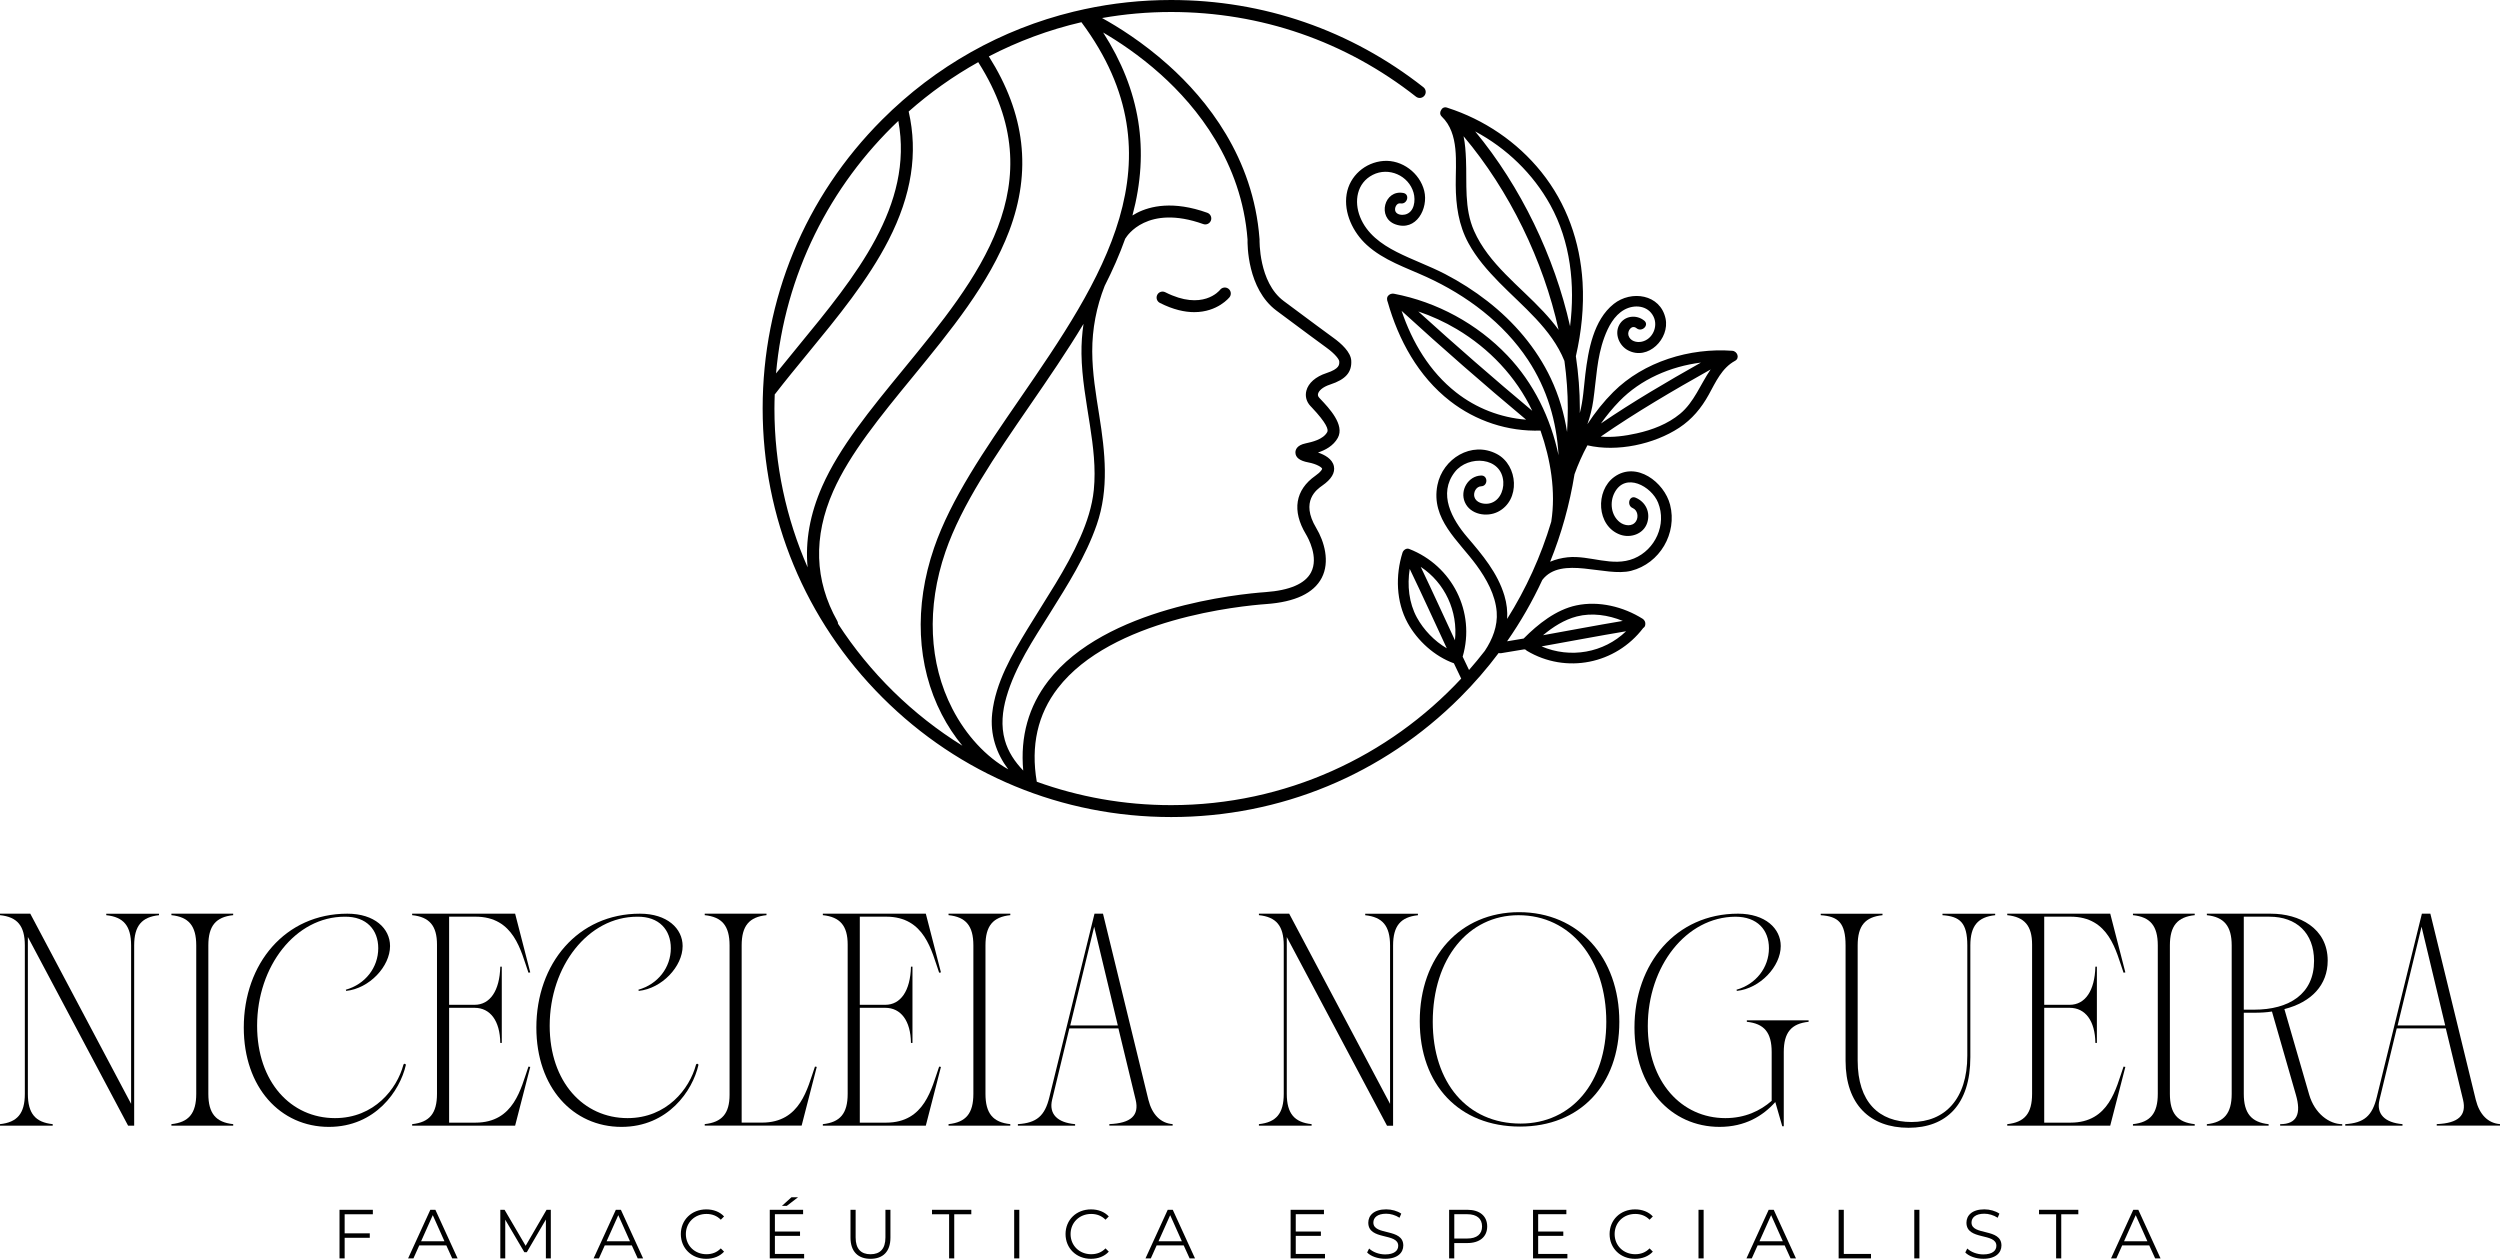 <?xml version="1.0" encoding="utf-8"?>
<!-- Generator: Adobe Illustrator 27.9.0, SVG Export Plug-In . SVG Version: 6.00 Build 0)  -->
<svg version="1.1" id="Layer_1" xmlns="http://www.w3.org/2000/svg" xmlns:xlink="http://www.w3.org/1999/xlink" x="0px" y="0px"
	 viewBox="0 0 749.97 377.63" style="enable-background:new 0 0 749.97 377.63;" xml:space="preserve">
<g>
	<g>
		<g>
			<path d="M264.63,35.9c16.08-16.08,35.84-27.14,57.39-32.39l3.28-0.75C333.74,0.94,342.45,0,351.3,0
				c27.76,0,53.94,9.05,75.71,26.17c0.78,0.61,0.92,1.75,0.3,2.53c-0.62,0.78-1.75,0.92-2.53,0.3C403.65,12.38,378.24,3.6,351.3,3.6
				c-7.06,0-13.97,0.62-20.7,1.81c4.65,2.56,12.16,7.2,19.9,14.13c11.46,10.25,25.5,27.62,27.34,52.12l0.01,0.1l0,0.1
				c0,0.13-0.32,12.79,7.23,18.43c8.43,6.29,12.96,9.62,14.9,11.03c2.38,1.71,5.24,4.3,5.38,6.87c0.19,3.5-1.69,5.64-6.3,7.15
				c-2.38,0.77-3.45,1.94-3.66,2.77c-0.11,0.44,0,0.83,0.35,1.2l0.36,0.39c2.57,2.71,7.35,7.75,5.22,11.64
				c-1.34,2.43-3.79,3.7-5.95,4.41c1.99,0.67,4.3,1.9,4.77,4.1c0.42,1.96-0.75,3.92-3.47,5.81c-1.65,1.16-6.66,4.67-1.84,12.71
				c2.45,4.08,4.17,10.16,1.66,14.98c-2.39,4.59-7.98,7.24-16.64,7.86c-7.61,0.55-46.38,4.34-62.52,25.22
				c-6.05,7.83-8.17,17.28-6.32,28.08c12.58,4.54,26.15,7.02,40.28,7.02c34.33,0,65.31-14.62,87.04-37.96
				c-0.74-1.53-1.47-3.06-2.19-4.59c-5.78-2.07-10.95-6.77-13.87-12.1c-3.48-6.34-3.69-14.29-1.55-21.08
				c0.24-0.77,1.15-1.46,1.99-1.13c12.94,5.03,19.97,18.92,16.06,32.32c0.63,1.33,1.27,2.67,1.91,4c1.63-1.86,3.2-3.76,4.72-5.72
				c2.32-3.48,3.91-7.48,3.58-11.72c-0.4-5.1-3.09-9.92-6.05-13.97c-5.38-7.38-13.77-13.84-11.73-24.07
				c1.58-7.92,10.26-13.3,17.82-9.32c6.42,3.38,7.14,13.9,0.34,17.34c-3.36,1.7-8.34,0.84-9.94-2.89c-1.53-3.55,1.01-7.87,4.9-7.99
				c2.08-0.06,2.08,3.17,0,3.23c-1.49,0.04-2.42,1.83-2.03,3.2c0.48,1.69,2.59,2.21,4.12,2.01c3.14-0.42,4.73-3.63,4.55-6.55
				c-0.48-7.59-10.56-8.07-14.54-2.95c-5.11,6.57-0.86,14.2,3.73,19.56c4.55,5.31,9.09,10.7,11.14,17.53
				c0.72,2.39,0.96,4.73,0.82,6.99c5.65-8.99,10.13-18.78,13.23-29.16c1.42-9.04-0.19-18.71-3.22-27.34
				c-9.81,0.32-19.39-2.84-27.14-8.87c-9.53-7.41-15.46-18.29-18.71-29.76c-0.1-0.19-0.15-0.41-0.16-0.63
				c-0.14-0.83,0.35-1.43,1-1.69c0.05-0.02,0.1-0.04,0.15-0.05c0.01,0,0.02-0.01,0.04-0.01c0.25-0.08,0.53-0.11,0.84-0.05
				c12.93,2.47,24.98,9.02,34.06,18.55c7.91,8.31,12.97,18.77,15.33,29.92c-0.55-10.11-3.41-19.91-9.16-28.61
				c-7.35-11.13-18.43-19.39-30.46-24.89c-6.16-2.82-12.83-4.96-17.93-9.62c-4.1-3.75-6.93-9.59-6.02-15.22
				c0.89-5.48,5.57-9.55,11.07-9.96c5.54-0.42,10.89,3.62,12.21,8.98c1.3,5.27-2.41,12.27-8.65,10.04
				c-5.54-1.98-3.37-10.5,2.39-9.41c2.04,0.39,1.18,3.5-0.86,3.12c-1.21-0.23-1.97,1.51-1.49,2.46c0.49,0.97,1.93,1.11,2.86,0.89
				c2.8-0.66,3.21-4.24,2.55-6.55c-1.47-5.18-7.47-7.79-12.24-5.36c-4.81,2.45-5.67,7.97-3.8,12.64c1.99,4.98,6.32,8.13,10.95,10.48
				c4.75,2.42,9.81,4.18,14.55,6.64c4.47,2.32,8.73,5.04,12.71,8.14c7.95,6.19,14.67,14.02,19,23.16
				c2.43,5.15,4.02,10.55,4.88,16.08c0.14-2.34,0.22-4.7,0.22-7.08c0-4.65-0.35-9.42-1.01-14.23c-3.88-9.66-12.52-16.36-19.61-23.6
				c-3.47-3.55-6.81-7.36-9.19-11.75c-2.96-5.45-3.77-11.29-3.81-17.43c-0.05-6.7,1.13-15.42-4.18-20.52
				c-0.61-0.59-0.59-1.32-0.25-1.88c0.29-0.65,0.94-1.1,1.82-0.82c0.04,0.01,0.07,0.03,0.11,0.04c0.01,0,0.01,0,0.02,0.01
				c10.99,3.53,20.89,10.22,28.14,19.24c7.63,9.5,11.65,20.94,12.39,33.07c0.45,7.46-0.34,14.94-2.01,22.21
				c0.78,5.3,1.19,10.55,1.19,15.67c0,0.47-0.01,0.93-0.02,1.4c1.03-3.82,1.2-7.74,1.67-11.65c0.88-7.24,2.44-16.26,8.51-21.09
				c5.27-4.2,13.97-2.95,15.55,4.36c1.3,6.03-5.24,12.73-11.26,9.55c-2.64-1.39-4.13-4.92-2.61-7.66c1.54-2.77,5.15-3.14,7.47-1.25
				c1.62,1.31-0.68,3.59-2.29,2.29c-1.47-1.19-2.83,0.81-2.44,2.15c0.5,1.72,2.47,2.23,4.04,1.87c3.26-0.74,4.92-4.62,3.47-7.54
				c-1.66-3.36-5.76-3.71-8.77-2.03c-3.08,1.73-4.82,5.15-5.99,8.33c-2.25,6.12-2.39,12.52-3.3,18.89
				c-0.35,2.46-0.95,4.84-1.77,7.12c2.31-3.54,4.92-6.82,7.78-9.67c9.15-9.13,22.98-13.3,35.7-12.36c1.5,0.11,2.32,2.2,0.82,3.01
				c-3.98,2.15-5.8,6.37-7.89,10.15c-2.22,4.02-5.01,7.39-8.87,9.93c-7.53,4.95-18.6,7.34-27.53,5.27c-1.51,2.8-2.81,5.72-3.87,8.67
				c-1.46,9.05-3.91,17.84-7.31,26.25c1.66-0.71,3.46-1.14,5.23-1.33c6.66-0.7,13.44,3.03,19.93,0.35
				c6.39-2.64,9.84-10.2,7.23-16.72c-1.98-4.96-9.87-9.27-13.1-2.96c-1.47,2.86-1.03,6.73,1.59,8.79c1.4,1.1,3.77,1.46,4.88-0.27
				c0.82-1.27,0.5-3.33-0.99-3.96c-1.89-0.79-1.06-3.92,0.86-3.12c3.04,1.27,4.53,4.4,3.47,7.6c-1.11,3.32-4.99,4.62-8.11,3.49
				c-7.08-2.57-7.49-13.18-1.76-17.31c6.65-4.81,15.01,1.58,16.75,8.34c2.2,8.59-3.08,17.62-11.68,19.82
				c-7.69,1.97-20.92-4.7-26.65,2.74c-2.97,6.41-6.5,12.57-10.57,18.41c1.66-0.27,3.31-0.55,4.97-0.83
				c4.31-4.35,9.72-8.65,15.79-9.94c6.77-1.44,14.14,0.39,19.92,4.02c0.55,0.34,0.91,1.08,0.78,1.73c-0.03,0.42-0.22,0.8-0.62,1.03
				c-8.23,10.81-23.14,13.87-34.92,6.82c-0.16-0.1-0.29-0.21-0.4-0.34c-0.13-0.01-0.25-0.04-0.37-0.08
				c-2.31,0.4-4.62,0.78-6.93,1.15c-0.27,0.04-0.52,0.02-0.75-0.05c-3.5,4.67-7.35,9.12-11.55,13.31
				c-23.15,23.15-53.93,35.9-86.67,35.9s-63.52-12.75-86.67-35.9c-23.15-23.15-35.9-53.93-35.9-86.67S241.48,59.05,264.63,35.9z
				 M425.06,185.27c2.01,3.65,5.22,7.05,8.96,9.21c-3.7-7.94-7.31-15.93-11.12-23.82C422.12,175.61,422.65,180.88,425.06,185.27z
				 M426.2,170.05c3.5,7.3,6.85,14.68,10.27,22.03C437.41,183.39,433.47,174.84,426.2,170.05z M436.8,117.71
				c6.08,4.78,13.39,7.59,21.01,8.18c-12.69-10.6-25.14-21.48-37.35-32.64C423.66,102.68,428.87,111.49,436.8,117.71z M437,98.73
				c-3.66-2.18-7.53-3.94-11.54-5.3c11.2,10.17,22.6,20.11,34.2,29.81C454.81,112.99,446.75,104.53,437,98.73z M485.78,120.37
				c-1.97,2.03-3.82,4.28-5.52,6.67c9.68-6.58,19.8-12.52,30-18.27C501.12,109.92,492.19,113.77,485.78,120.37z M491.02,130
				c4.66-1.04,9.26-2.79,12.98-5.86c4.22-3.48,6.13-8.91,9.17-13.31c-11.23,6.31-22.38,12.83-32.97,20.15
				C483.82,131.27,487.51,130.79,491.02,130z M439.78,47.88c0.3,7.2-0.58,14.62,2.43,21.4c4.37,9.86,13.64,16.51,20.8,24.21
				c1.62,1.74,3.16,3.55,4.55,5.46c-4.58-20.77-14.73-41.73-28.51-58.08C439.53,43.1,439.68,45.47,439.78,47.88z M465.07,61.48
				c-5.18-9.38-13.14-17.04-22.54-22.06C456.23,55.98,466.34,77,471,97.87C472.55,85.46,471.16,72.51,465.07,61.48z M473.01,184.93
				c-3.72,0.96-7.11,3.11-10.12,5.63c7.97-1.44,15.94-2.95,23.93-4.29C482.46,184.49,477.53,183.76,473.01,184.93z M487.81,189.37
				c-8.47,1.42-16.91,3.03-25.36,4.54C471.07,197.61,481.09,195.85,487.81,189.37z M269.49,36.27
				c-20.48,19.42-34.07,46.03-36.69,75.75c2.22-2.77,4.5-5.56,6.74-8.28C256.57,83.02,274.16,61.61,269.49,36.27z M314.49,204.24
				c17.07-22.09,57.23-26.05,65.11-26.61c7.32-0.53,11.93-2.52,13.7-5.93c2.35-4.53-0.88-10.35-1.56-11.47
				c-4.22-7.04-3.2-13.26,2.87-17.52c1.76-1.23,2.04-1.99,2.01-2.11c-0.09-0.4-1.6-1.41-4.17-1.89c-2.53-0.47-3.82-1.46-3.84-2.95
				c-0.01-0.79,0.38-2.2,3.08-2.76c1.83-0.4,5.23-1.13,6.47-3.39c0.39-0.72-0.1-2.59-4.68-7.43l-0.37-0.39
				c-1.19-1.26-1.64-2.92-1.22-4.56c0.59-2.32,2.79-4.25,6.04-5.31c3.95-1.3,3.88-2.54,3.83-3.53c-0.03-0.54-1.11-2.14-3.9-4.15
				c-1.96-1.43-6.5-4.76-14.94-11.06c-8.77-6.55-8.71-19.9-8.67-21.34c-1.77-23.21-15.15-39.75-26.06-49.54
				c-6.41-5.75-12.74-9.91-17.26-12.55c11.13,17.34,14.01,35.37,8.79,54.89c0.43-0.27,0.87-0.53,1.36-0.78
				c3.98-2.04,10.87-3.7,21.1-0.03c0.94,0.34,1.42,1.37,1.09,2.3c-0.34,0.94-1.37,1.42-2.3,1.09c-16.86-6.04-22.95,3.67-23.22,4.11
				c-0.06,0.1-0.13,0.19-0.2,0.27c-1.7,4.78-3.79,9.5-6.16,14.17c-2.47,6.28-3.75,12.89-3.73,19.66c0.02,6.45,1.09,12.81,2.1,19.16
				c1.76,11.06,2.98,22.07-0.76,32.85c-3.29,9.48-8.74,18.04-14.02,26.5c-4.96,7.94-10.46,16.09-13.07,25.18
				c-1.21,4.2-1.67,8.64-0.47,12.9c0.99,3.54,3.02,6.54,5.52,9.14C306.03,220.95,308.56,211.91,314.49,204.24z M302.47,230.8
				c-3.59-4.77-5.52-10.46-4.82-16.84c1.01-9.21,5.96-17.66,10.68-25.43c5.45-8.98,11.49-17.7,15.74-27.34
				c1.98-4.5,3.57-9.31,4.06-14.22c0.65-6.46-0.18-13.05-1.17-19.44c-1.09-7.09-2.43-14.18-2.53-21.38
				c-0.04-3.04,0.17-6.03,0.61-8.99c-4.99,8.3-10.58,16.44-16.09,24.45c-10.51,15.29-20.44,29.72-25.33,43.92
				c-5.73,16.67-4.99,33.39,2.08,47.1C289.83,220.64,295.85,227.08,302.47,230.8z M251.18,186.3c0.15,0.26,0.21,0.54,0.22,0.83
				c9.58,14.77,22.34,27.29,37.31,36.58c-2.34-2.83-4.44-6-6.21-9.43c-7.53-14.59-8.34-32.32-2.29-49.93
				c5.05-14.67,15.11-29.3,25.77-44.79c24.19-35.18,49.19-71.56,18.43-112.9c-9.77,2.27-19.08,5.75-27.77,10.26
				c10.91,17.26,12.9,34.4,6.09,52.41c-5.94,15.7-17.64,29.96-28.94,43.75c-9.69,11.82-18.84,22.98-23.84,34.27
				C243.91,161.02,244.33,174.12,251.18,186.3z M246.64,145.91c5.19-11.75,14.5-23.09,24.35-35.1
				c22.42-27.35,45.61-55.63,22.56-92.01c-0.03-0.05-0.05-0.1-0.08-0.16c-7.5,4.19-14.49,9.16-20.88,14.81
				c2.85,12.45,0.88,25.08-6.02,38.55c-6.15,12.01-15.35,23.2-24.25,34.03c-3.42,4.17-6.66,8.1-9.74,12.09
				c-0.05,0.07-0.11,0.12-0.17,0.18c-0.05,1.42-0.09,2.85-0.09,4.28c0,16.92,3.56,33.02,9.95,47.61
				C241.53,162.32,242.98,154.2,246.64,145.91z"/>
			<path d="M349.57,87.67c11.16,5.66,16.21-0.43,16.43-0.72c0.61-0.78,1.73-0.93,2.52-0.33c0.79,0.6,0.94,1.73,0.34,2.52
				c-0.05,0.06-3.55,4.5-10.6,4.5c-2.85,0-6.29-0.73-10.31-2.77c-0.89-0.45-1.24-1.53-0.79-2.42
				C347.6,87.57,348.69,87.22,349.57,87.67z"/>
		</g>
	</g>
	<g>
		<path d="M15.81,337.23v0.45H0v-0.45c5.18-0.55,7.45-3.18,7.45-9.09v-44.52c0-5.91-2.27-8.54-7.45-9.08v-0.45h9.08l30.25,57.05
			v-47.51c0-5.91-2.27-8.54-7.45-9.08v-0.45H47.7v0.45c-5.18,0.54-7.45,3.18-7.45,9.08v54.06h-1.82l-30.07-56.6v47.06
			C8.36,334.05,10.63,336.69,15.81,337.23z"/>
		<path d="M69.96,337.23v0.45H51.42v-0.45c5.18-0.55,7.45-3.18,7.45-9.09v-44.52c0-5.91-2.27-8.54-7.45-9.08v-0.45h18.53v0.45
			c-5.18,0.54-7.45,3.18-7.45,9.08v44.52C62.5,334.05,64.78,336.69,69.96,337.23z"/>
		<path d="M117.01,283.81c0,6.09-6.18,12.72-13.17,13.45l-0.09-0.36c5.81-1.64,9.72-6.63,9.72-12.45c0-5.45-3.45-9.54-10.08-9.45
			c-14.72,0-26.26,14.81-26.26,32.71c0,16.9,10.17,27.71,23.35,27.71c11.81,0,18.62-8.81,20.53-15.99c0.18-0.54,0.82-0.27,0.73,0.09
			c-1.73,7.63-9.08,18.53-23.08,18.53c-14.54,0-25.53-11.81-25.53-29.8c0-19.17,12.45-34.16,31.07-34.16
			C112.38,274.09,117.01,278.54,117.01,283.81z"/>
		<path d="M134.73,302.35v34.43h7.9c11.63,0,13.63-10.36,15.9-16.81l0.54,0.09l-4.54,17.62h-30.89v-0.45
			c5.18-0.55,7.45-3.18,7.45-9.09v-44.79c0-5.63-2.27-8.27-7.45-8.81v-0.45h30.89l4.54,17.62l-0.54,0.09
			c-2.27-6.45-4.27-16.81-15.9-16.81h-7.9v26.44h7.63c4.63,0,7.54-4.18,7.72-11.45h0.45v22.89h-0.45c-0.09-6.63-3-10.54-7.72-10.54
			H134.73z"/>
		<path d="M204.78,283.81c0,6.09-6.18,12.72-13.17,13.45l-0.09-0.36c5.81-1.64,9.72-6.63,9.72-12.45c0-5.45-3.45-9.54-10.08-9.45
			c-14.72,0-26.26,14.81-26.26,32.71c0,16.9,10.17,27.71,23.35,27.71c11.81,0,18.62-8.81,20.53-15.99c0.18-0.54,0.82-0.27,0.73,0.09
			c-1.73,7.63-9.08,18.53-23.08,18.53c-14.54,0-25.53-11.81-25.53-29.8c0-19.17,12.45-34.16,31.07-34.16
			C200.14,274.09,204.78,278.54,204.78,283.81z"/>
		<path d="M211.41,274.09h18.53v0.45c-5.18,0.54-7.45,3.18-7.45,9.08v53.15h6.09c11.63,0,13.63-10.36,15.9-16.81l0.54,0.09
			l-4.54,17.62h-29.07v-0.45c5.18-0.55,7.45-3.18,7.45-8.81v-44.79c0-5.91-2.27-8.54-7.45-9.08V274.09z"/>
		<path d="M257.93,302.35v34.43h7.9c11.63,0,13.63-10.36,15.9-16.81l0.54,0.09l-4.54,17.62h-30.89v-0.45
			c5.18-0.55,7.45-3.18,7.45-9.09v-44.79c0-5.63-2.27-8.27-7.45-8.81v-0.45h30.89l4.54,17.62l-0.54,0.09
			c-2.27-6.45-4.27-16.81-15.9-16.81h-7.9v26.44h7.63c4.63,0,7.54-4.18,7.72-11.45h0.45v22.89h-0.45c-0.09-6.63-3-10.54-7.72-10.54
			H257.93z"/>
		<path d="M303.08,337.23v0.45h-18.53v-0.45c5.18-0.55,7.45-3.18,7.45-9.09v-44.52c0-5.91-2.27-8.54-7.45-9.08v-0.45h18.53v0.45
			c-5.18,0.54-7.45,3.18-7.45,9.08v44.52C295.63,334.05,297.9,336.69,303.08,337.23z"/>
		<path d="M322.52,337.23v0.45h-17.17v-0.45c5.63-0.36,8.09-2.45,9.45-8.09l13.54-55.06h2.54l13.63,55.87
			c1.09,4.36,3.63,7,7.27,7.27v0.45h-18.99v-0.45c6.54-0.27,8.99-2.63,7.9-7.27l-5.18-21.44h-14.72l-5.18,21.44
			C314.62,334.15,317.16,336.78,322.52,337.23z M335.33,307.62L328.24,278l-7.18,29.62H335.33z"/>
		<path d="M393.47,337.23v0.45h-15.81v-0.45c5.18-0.55,7.45-3.18,7.45-9.09v-44.52c0-5.91-2.27-8.54-7.45-9.08v-0.45h9.08
			L417,331.15v-47.51c0-5.91-2.27-8.54-7.45-9.08v-0.45h15.81v0.45c-5.18,0.54-7.45,3.18-7.45,9.08v54.06h-1.82l-30.07-56.6v47.06
			C386.03,334.05,388.3,336.69,393.47,337.23z"/>
		<path d="M425.91,306.35c0-19.35,12.17-32.71,29.8-32.71c17.81,0,30.07,13.54,30.07,32.89c0,19.08-11.9,31.43-29.8,31.43
			C437.72,337.96,425.91,325.42,425.91,306.35z M481.87,306.53c0-18.72-10.72-31.98-26.35-31.98c-14.99,0-25.71,12.99-25.71,31.98
			c0,18.26,10.36,30.53,26.35,30.53C471.52,337.05,481.87,324.7,481.87,306.53z"/>
		<path d="M531.48,315.61c0-5.91-2.27-8.54-7.45-9.08v-0.45h18.53v0.45c-5.18,0.54-7.45,3.18-7.45,9.08v22.26h-0.45l-2.09-7.27
			c-3.72,4.18-9.08,7.45-16.72,7.45c-14.54,0-25.53-11.81-25.53-29.8c0-19.17,12.45-34.16,31.07-34.16c8.18,0,12.81,4.45,12.81,9.72
			c0,6.09-6.18,12.72-13.17,13.45l-0.09-0.36c5.81-1.64,9.72-6.63,9.72-12.45c0-5.45-3.45-9.45-10.08-9.45
			c-14.72,0.09-26.26,14.81-26.26,32.8c0,16.81,10.17,27.62,23.26,27.62c5.91,0,10.45-2.18,13.9-5.18V315.61z"/>
		<path d="M590.17,283.63c0-6.9-2.27-8.72-7.45-9.08v-0.45h15.81v0.45c-5.18,0.54-7.45,3.18-7.45,9.08v33.52
			c0,14.26-7.27,21.17-18.53,21.17c-11.54,0-18.9-7-18.9-20.08v-34.61c0-6.9-2.27-8.72-7.45-9.08v-0.45h18.53v0.45
			c-5.18,0.54-7.45,3.09-7.45,9.08v34.52c0,12.54,6.45,18.44,16.17,18.44c9.99,0,16.72-6.9,16.72-19.9V283.63z"/>
		<path d="M613.24,302.35v34.43h7.9c11.63,0,13.63-10.36,15.9-16.81l0.54,0.09l-4.54,17.62h-30.89v-0.45
			c5.18-0.55,7.45-3.18,7.45-9.09v-44.79c0-5.63-2.27-8.27-7.45-8.81v-0.45h30.89l4.54,17.62l-0.54,0.09
			c-2.27-6.45-4.27-16.81-15.9-16.81h-7.9v26.44h7.63c4.63,0,7.54-4.18,7.72-11.45h0.45v22.89h-0.45c-0.09-6.63-3-10.54-7.72-10.54
			H613.24z"/>
		<path d="M658.39,337.23v0.45h-18.53v-0.45c5.18-0.55,7.45-3.18,7.45-9.09v-44.52c0-5.91-2.27-8.54-7.45-9.08v-0.45h18.53v0.45
			c-5.18,0.54-7.45,3.18-7.45,9.08v44.52C650.94,334.05,653.22,336.69,658.39,337.23z"/>
		<path d="M673.11,303.8v24.35c0,5.81,2.27,8.54,7.45,9.09v0.45h-18.53v-0.45c5.18-0.55,7.45-3.27,7.45-9.09v-44.52
			c0-5.81-2.27-8.54-7.45-9.08v-0.45h19.26c8.36,0,16.99,4.27,16.99,14.08c0,7.27-4.82,12.45-12.99,14.54l7.45,25.71
			c1.64,5.63,6,8.81,9.9,8.81v0.45h-18.62v-0.45c5.09,0,6.36-3.18,4.72-8.81l-7.18-24.98c-1.73,0.27-3.45,0.36-5.36,0.36H673.11z
			 M676.2,302.89c10.54,0,17.99-4.72,17.99-14.63c0-8.36-5.27-13.26-13.36-13.26h-7.72v27.89H676.2z"/>
		<path d="M720.72,337.23v0.45h-17.17v-0.45c5.63-0.36,8.09-2.45,9.45-8.09l13.54-55.06h2.54l13.63,55.87
			c1.09,4.36,3.63,7,7.27,7.27v0.45h-18.99v-0.45c6.54-0.27,8.99-2.63,7.9-7.27l-5.18-21.44h-14.72l-5.18,21.44
			C712.81,334.15,715.36,336.78,720.72,337.23z M733.53,307.62L726.44,278l-7.18,29.62H733.53z"/>
	</g>
	<g>
		<path d="M103.39,364.26v5.73h7.54v1.33h-7.54v6.19h-1.54v-14.58h10v1.33H103.39z"/>
		<path d="M133.89,373.61h-8.12l-1.75,3.9h-1.6l6.67-14.58h1.52l6.67,14.58h-1.62L133.89,373.61z M133.33,372.36l-3.5-7.83
			l-3.5,7.83H133.33z"/>
		<path d="M165.24,362.92v14.58h-1.48v-11.66l-5.73,9.81h-0.73l-5.73-9.75v11.6h-1.48v-14.58h1.27l6.33,10.81l6.27-10.81H165.24z"/>
		<path d="M189.54,373.61h-8.12l-1.75,3.9h-1.6l6.67-14.58h1.52l6.67,14.58h-1.62L189.54,373.61z M188.98,372.36l-3.5-7.83
			l-3.5,7.83H188.98z"/>
		<path d="M204.24,370.21c0-4.27,3.25-7.41,7.64-7.41c2.12,0,4.04,0.71,5.33,2.12l-0.98,0.98c-1.19-1.21-2.65-1.73-4.31-1.73
			c-3.52,0-6.17,2.58-6.17,6.04s2.65,6.04,6.17,6.04c1.67,0,3.12-0.52,4.31-1.75l0.98,0.98c-1.29,1.42-3.21,2.15-5.35,2.15
			C207.49,377.63,204.24,374.48,204.24,370.21z"/>
		<path d="M241.23,376.17v1.33h-10.31v-14.58h10v1.33h-8.46v5.19H240v1.31h-7.54v5.42H241.23z M236.04,361.74h-1.46l2.85-2.58h1.98
			L236.04,361.74z"/>
		<path d="M255.14,371.28v-8.35h1.54v8.29c0,3.46,1.62,5.04,4.46,5.04c2.85,0,4.48-1.58,4.48-5.04v-8.29h1.5v8.35
			c0,4.19-2.25,6.35-5.98,6.35S255.14,375.46,255.14,371.28z"/>
		<path d="M284.71,364.26h-5.12v-1.33h11.79v1.33h-5.12v13.25h-1.54V364.26z"/>
		<path d="M304.24,362.92h1.54v14.58h-1.54V362.92z"/>
		<path d="M319.65,370.21c0-4.27,3.25-7.41,7.64-7.41c2.12,0,4.04,0.71,5.33,2.12l-0.98,0.98c-1.19-1.21-2.65-1.73-4.31-1.73
			c-3.52,0-6.17,2.58-6.17,6.04s2.65,6.04,6.17,6.04c1.67,0,3.12-0.52,4.31-1.75l0.98,0.98c-1.29,1.42-3.21,2.15-5.35,2.15
			C322.9,377.63,319.65,374.48,319.65,370.21z"/>
		<path d="M355.1,373.61h-8.12l-1.75,3.9h-1.6l6.67-14.58h1.52l6.67,14.58h-1.62L355.1,373.61z M354.54,372.36l-3.5-7.83l-3.5,7.83
			H354.54z"/>
		<path d="M397.48,376.17v1.33h-10.31v-14.58h10v1.33h-8.46v5.19h7.54v1.31h-7.54v5.42H397.48z"/>
		<path d="M410.12,375.73l0.6-1.19c1.04,1.02,2.9,1.77,4.81,1.77c2.73,0,3.92-1.15,3.92-2.58c0-4-8.98-1.54-8.98-6.94
			c0-2.15,1.67-4,5.37-4c1.65,0,3.35,0.48,4.52,1.29l-0.52,1.23c-1.25-0.81-2.71-1.21-4-1.21c-2.67,0-3.85,1.19-3.85,2.65
			c0,4,8.98,1.58,8.98,6.89c0,2.15-1.71,3.98-5.44,3.98C413.34,377.63,411.2,376.86,410.12,375.73z"/>
		<path d="M446.14,367.92c0,3.1-2.25,4.98-5.96,4.98h-3.92v4.6h-1.54v-14.58h5.46C443.9,362.92,446.14,364.8,446.14,367.92z
			 M444.6,367.92c0-2.33-1.54-3.67-4.46-3.67h-3.87v7.29h3.87C443.06,371.55,444.6,370.21,444.6,367.92z"/>
		<path d="M470.2,376.17v1.33h-10.31v-14.58h10v1.33h-8.46v5.19h7.54v1.31h-7.54v5.42H470.2z"/>
		<path d="M482.86,370.21c0-4.27,3.25-7.41,7.64-7.41c2.12,0,4.04,0.71,5.33,2.12l-0.98,0.98c-1.19-1.21-2.65-1.73-4.31-1.73
			c-3.52,0-6.17,2.58-6.17,6.04s2.65,6.04,6.17,6.04c1.67,0,3.12-0.52,4.31-1.75l0.98,0.98c-1.29,1.42-3.21,2.15-5.35,2.15
			C486.11,377.63,482.86,374.48,482.86,370.21z"/>
		<path d="M509.53,362.92h1.54v14.58h-1.54V362.92z"/>
		<path d="M535.38,373.61h-8.12l-1.75,3.9h-1.6l6.67-14.58h1.52l6.67,14.58h-1.62L535.38,373.61z M534.82,372.36l-3.5-7.83
			l-3.5,7.83H534.82z"/>
		<path d="M551.58,362.92h1.54v13.25h8.16v1.33h-9.71V362.92z"/>
		<path d="M574.26,362.92h1.54v14.58h-1.54V362.92z"/>
		<path d="M589.56,375.73l0.6-1.19c1.04,1.02,2.9,1.77,4.81,1.77c2.73,0,3.92-1.15,3.92-2.58c0-4-8.98-1.54-8.98-6.94
			c0-2.15,1.67-4,5.37-4c1.65,0,3.35,0.48,4.52,1.29l-0.52,1.23c-1.25-0.81-2.71-1.21-4-1.21c-2.67,0-3.85,1.19-3.85,2.65
			c0,4,8.98,1.58,8.98,6.89c0,2.15-1.71,3.98-5.44,3.98C592.79,377.63,590.65,376.86,589.56,375.73z"/>
		<path d="M616.8,364.26h-5.12v-1.33h11.79v1.33h-5.12v13.25h-1.54V364.26z"/>
		<path d="M644.75,373.61h-8.12l-1.75,3.9h-1.6l6.67-14.58h1.52l6.67,14.58h-1.62L644.75,373.61z M644.19,372.36l-3.5-7.83
			l-3.5,7.83H644.19z"/>
	</g>
</g>
</svg>
